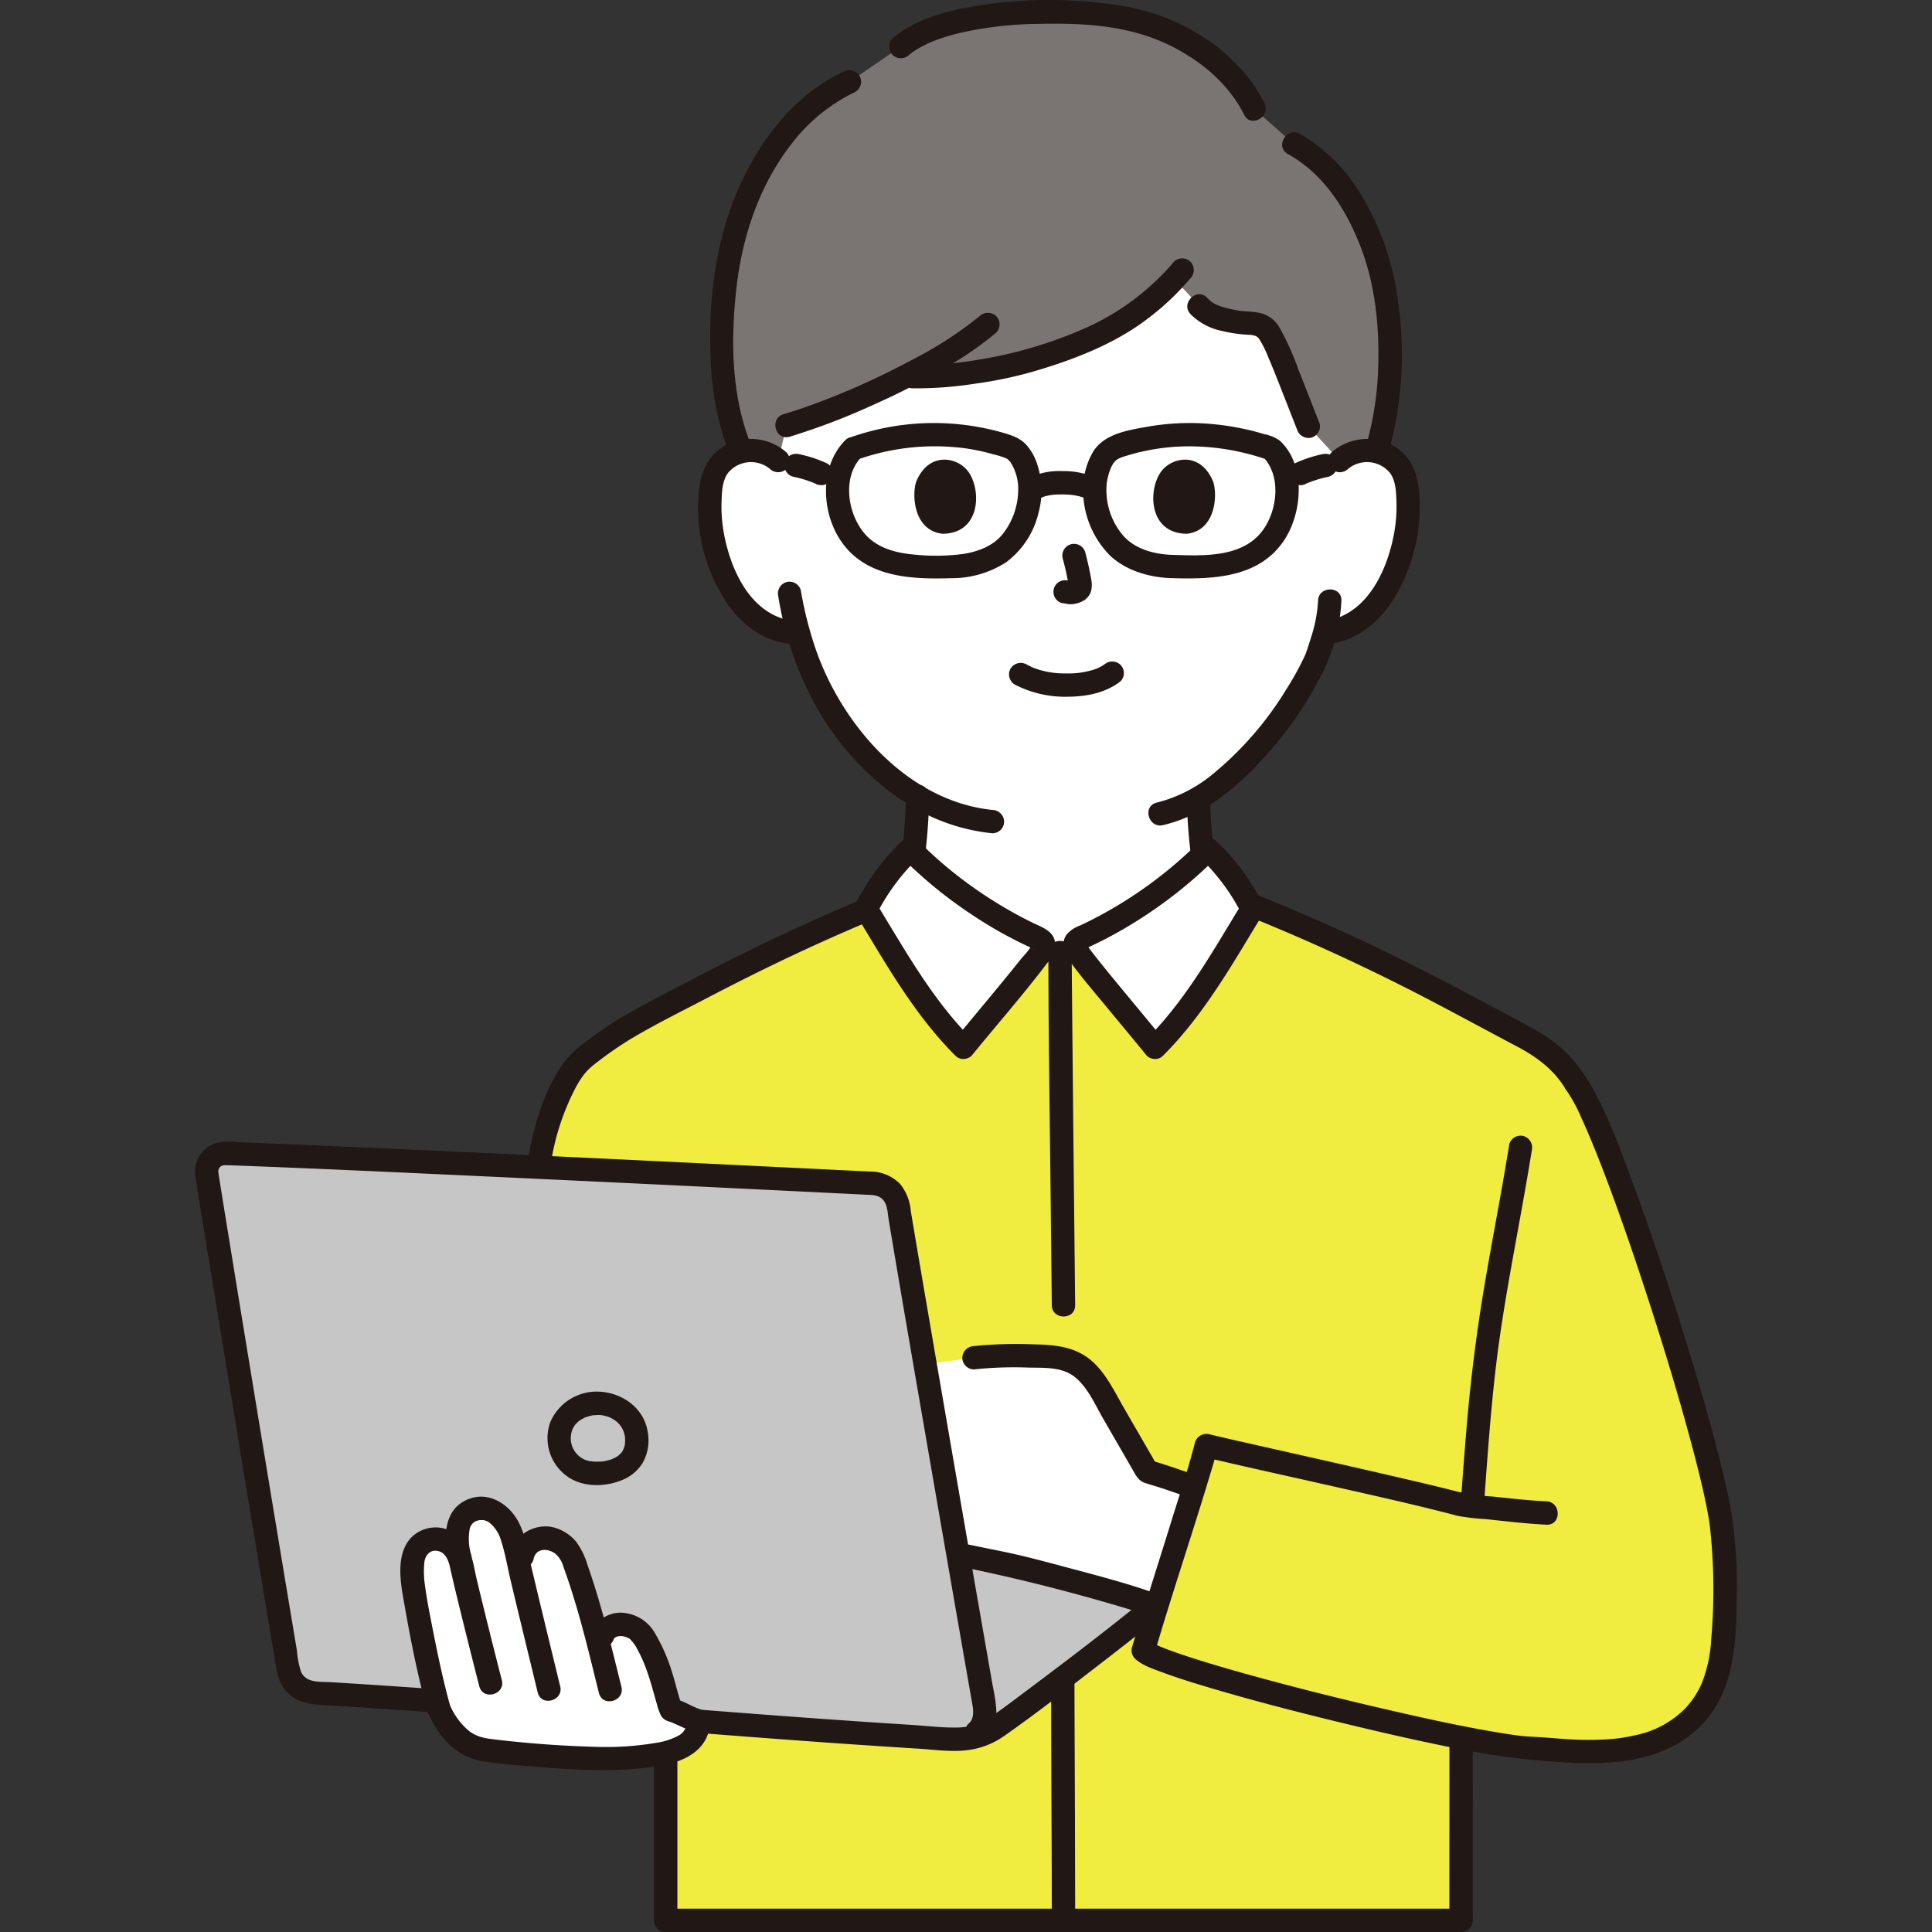 <svg width="800" height="800" viewBox="-40.14 0 397.274 397.274" xmlns="http://www.w3.org/2000/svg" fill="#fff"><rect x="-40.14" y="0" width="397.274" height="397.274" fill="#333333" stroke="none"/><g id="SVGRepo_iconCarrier"><defs><style>.a{fill:#fff}.c{fill:#211715}.f{fill:#c6c6c6}</style></defs><path class="a" d="M229.007 138.556c-3.743 7.007-12.268 19.358-22.707 25.542a110.569 110.569 0 0 0 .762 11.061s-.551 22.659-29.588 22.659-29.68-22.8-29.68-22.8c.42-3.757.68-7.954.76-11.262a53.209 53.209 0 0 1-13.334-11.706 58.544 58.544 0 0 1-11.157-21.779l-2.2-.338a14.488 14.488 0 0 1-6.746-3.041 21.857 21.857 0 0 1-5.658-7.425 34.427 34.427 0 0 1-3.51-18.249 11.488 11.488 0 0 1 1.2-4.621A8.126 8.126 0 0 1 113 92.709a8.605 8.605 0 0 1 6.885 2.014s-8.184-49.794 57-49.794c61.926 0 58.483 49.794 58.483 49.794a8.6 8.6 0 0 1 6.885-2.014 8.122 8.122 0 0 1 5.842 3.884 11.473 11.473 0 0 1 1.2 4.621 34.427 34.427 0 0 1-3.51 18.249 21.883 21.883 0 0 1-5.658 7.425 14.493 14.493 0 0 1-6.746 3.041s-.42.065-1.157.185c-.553 2.069-1.174 3.812-1.479 4.738a31.843 31.843 0 0 1-1.738 3.704Z"/><path d="M225.9 29.6c8.849 4.857 13.218 13.266 16.07 20.552 4.176 10.67 5.315 28.621.936 42.681a8.086 8.086 0 0 0-.66-.126 8.6 8.6 0 0 0-6.885 2.014l-6.476-7.048c-1.453-3.627-2.538-6.516-3.991-10.143a73.967 73.967 0 0 0-4.154-9.222c-1.379-2.251-4.189-1.659-6.763-2.112-8.353-1.472-6.591-3.311-12.792-8.685-8.407 9.053-17.358 12.781-28.861 16.379-6.19 1.937-17.353 3.8-24.977 3.548-7.655 4.429-18.853 7.891-25.729 10.045l-1.742 7.238A8.605 8.605 0 0 0 113 92.709a6.537 6.537 0 0 0-.739.151l-.731-1.928c-4.3-11.343-4.072-29.7-.631-42.595 3.541-13.265 11.854-26.137 23.637-31.515L145.1 9.6C155.39.7 186 1.339 196.5 5.089c10.019 3.578 17.641 9.92 21.287 17.327Z" style="fill:#7a7473"/><path class="c" d="M150.194 175.014c.415-3.742.666-7.506.76-11.27a2.421 2.421 0 0 0-2.4-2.4 2.447 2.447 0 0 0-2.4 2.4 132.243 132.243 0 0 1-.76 11.27 2.406 2.406 0 0 0 2.4 2.4 2.469 2.469 0 0 0 2.4-2.4ZM203.9 164.19a109.306 109.306 0 0 0 .761 10.969 2.461 2.461 0 0 0 2.4 2.4c1.173-.053 2.558-1.065 2.4-2.4a109.306 109.306 0 0 1-.761-10.969 2.4 2.4 0 1 0-4.8 0Z"/><path d="M150.3 394.874H96.75v-44.083L70.661 239.667c1.567-10.443 5.915-20.124 9.9-22.584a63.4 63.4 0 0 1 8.9-6.139c16.156-8.787 30.237-16.15 48.377-23.762a44.8 44.8 0 0 1 9.212-12.527 90.243 90.243 0 0 0 26.046 18.153c.539.244 1.141.543 1.314 1.109a2.088 2.088 0 0 1-.3 1.471h7.124a2.094 2.094 0 0 1-.3-1.471c.174-.566.776-.865 1.315-1.109a90.243 90.243 0 0 0 26.046-18.153 43.808 43.808 0 0 1 8.573 11.315c21.194 8.526 36.566 16.523 54.492 26.272 3.084 1.677 8.722 4.1 12.463 10.423 7.146 9.346 28.346 75.464 30.05 91.259a115.629 115.629 0 0 1-.174 27.506c-4.553 23.451-30.8 18.363-38.742 18.095a114.685 114.685 0 0 1-14.65-2.25v37.6Z" style="fill:#f1ec40"/><path d="M147.79 208.362a106.5 106.5 0 0 0 26.8 3.78c9.429.023 20.544-1.845 30.454-4.662" style="fill:none"/><path class="c" d="M262.694 394.844q0-18.784.01-37.57c0-3.089-4.8-3.094-4.8 0q-.018 18.785-.01 37.57c0 3.089 4.8 3.094 4.8 0ZM99.15 394.845v-44.053c0-3.088-4.8-3.093-4.8 0v44.053c0 3.089 4.8 3.094 4.8 0ZM175.429 195.789c.006 16.426.29 32.855.462 49.279q.123 11.662.251 23.324c.034 3.087 4.834 3.1 4.8 0q-.364-33.1-.67-66.2c-.018-2.134-.042-4.268-.043-6.4 0-3.088-4.8-3.093-4.8 0ZM176 346.011c0 12.961.092 25.922.128 38.883q.014 4.746.018 9.492c0 3.089 4.8 3.094 4.8 0 0-13.983-.08-27.966-.128-41.948-.007-2.142-.018-4.284-.018-6.427 0-3.088-4.8-3.093-4.8 0Z"/><path class="c" d="M96.75 397.274h163.581c3.089 0 3.094-4.8 0-4.8H96.75c-3.089 0-3.094 4.8 0 4.8ZM217.4 188.755q14.689 5.967 28.893 13.035c8.593 4.272 16.99 8.9 25.475 13.381 4.042 2.133 7.576 4.732 9.98 8.706 1.6 2.639 5.749.23 4.144-2.423a27.177 27.177 0 0 0-9.934-9.454c-3.78-2.17-7.682-4.16-11.527-6.214-9.191-4.911-18.478-9.641-27.953-13.983q-8.814-4.038-17.807-7.671a2.415 2.415 0 0 0-2.952 1.676 2.459 2.459 0 0 0 1.676 2.952ZM270.21 235.292c-1.581 9.882-3.534 19.7-5.187 29.568q-2.229 13.308-3.417 26.728c-.492 5.613-.921 11.231-1.33 16.851a2.421 2.421 0 0 0 2.4 2.4 2.447 2.447 0 0 0 2.4-2.4c.648-8.9 1.277-17.825 2.3-26.7 1.119-9.719 2.893-19.355 4.64-28.977.98-5.392 1.958-10.785 2.823-16.2a2.474 2.474 0 0 0-1.676-2.953 2.419 2.419 0 0 0-2.952 1.676ZM138.969 184.127q-17.875 7.421-35.037 16.372c-5.525 2.868-11.1 5.715-16.494 8.823a79.5 79.5 0 0 0-8.242 5.79 17.383 17.383 0 0 0-4.239 4.64c-3.643 5.7-5.589 12.65-6.61 19.277a2.476 2.476 0 0 0 1.676 2.952 2.417 2.417 0 0 0 2.952-1.676 50.18 50.18 0 0 1 5.272-16.69 20.811 20.811 0 0 1 1.729-2.708c.124-.16.468-.555.686-.786.144-.151.292-.3.444-.442.069-.064.67-.571.311-.288a76.432 76.432 0 0 1 7.642-5.449c5.094-3.091 10.509-5.754 15.788-8.513s10.617-5.452 16-8.023q9.585-4.575 19.4-8.651a2.479 2.479 0 0 0 1.676-2.952 2.414 2.414 0 0 0-2.952-1.676Z"/><path class="a" d="M197.343 215.356c8.364-8.312 13.842-18.38 20.021-28.437a44.582 44.582 0 0 0-9.077-12.264 90.243 90.243 0 0 1-26.046 18.153c-.539.244-1.141.543-1.315 1.109a2.094 2.094 0 0 0 .3 1.471 84.239 84.239 0 0 0 5.388 6.956c3.666 4.485 8.268 9.981 10.729 13.012ZM157.987 215.356c-8.364-8.312-13.842-18.38-20.021-28.437a44.582 44.582 0 0 1 9.077-12.264 90.243 90.243 0 0 0 26.046 18.153c.539.244 1.141.543 1.314 1.109a2.088 2.088 0 0 1-.3 1.471 84.239 84.239 0 0 1-5.388 6.956c-3.665 4.485-8.267 9.981-10.728 13.012Z"/><path class="c" d="M199.04 217.053c6.339-6.344 11.257-13.871 15.9-21.5 1.154-1.9 2.3-3.805 3.451-5.7.651-1.071 1.661-2.225 1.292-3.568a13.6 13.6 0 0 0-1.534-2.923 45.4 45.4 0 0 0-8.16-10.4 2.443 2.443 0 0 0-3.394 0 87.31 87.31 0 0 1-21.808 15.954q-1.4.723-2.817 1.391a6.506 6.506 0 0 0-2.772 1.851c-1.2 1.66-.638 3.664.456 5.211 2.34 3.31 5.031 6.4 7.609 9.526 2.794 3.388 5.617 6.754 8.388 10.162a2.417 2.417 0 0 0 3.394 0 2.455 2.455 0 0 0 0-3.394c-2.859-3.517-5.773-6.989-8.655-10.486-1.6-1.941-3.2-3.884-4.763-5.852a69.472 69.472 0 0 1-1.626-2.1c-.285-.39-.728-.851-.67-1.305l-.331 1.208-.192.085a4.179 4.179 0 0 1 .481-.256c.3-.148.609-.28.912-.421q.849-.4 1.689-.813 1.809-.9 3.574-1.88 3.735-2.077 7.262-4.5a91.8 91.8 0 0 0 13.259-10.99h-3.395a43.221 43.221 0 0 1 8.7 11.779v-2.423c-5.963 9.719-11.518 19.818-19.645 27.951-2.185 2.186 1.208 5.582 3.395 3.393ZM159.684 213.659c-8.127-8.133-13.682-18.232-19.645-27.951v2.423a43.221 43.221 0 0 1 8.7-11.779h-3.394a91.8 91.8 0 0 0 13.259 10.99q3.436 2.355 7.074 4.4 1.764.988 3.575 1.892.931.465 1.876.906c.249.116.5.225.748.344a3.941 3.941 0 0 1 .486.244c.223.118.212.12-.033 0l-.33-1.211c.119.918-1.613 2.547-2.17 3.248a439.955 439.955 0 0 1-4.888 6.008c-2.882 3.5-5.8 6.969-8.655 10.486a2.471 2.471 0 0 0 0 3.394 2.419 2.419 0 0 0 3.394 0c5.12-6.3 10.5-12.4 15.4-18.877a6.5 6.5 0 0 0 1.745-4.073c-.077-2.658-2.794-3.457-4.775-4.431a89.314 89.314 0 0 1-11.572-6.854 84.624 84.624 0 0 1-11.74-9.86 2.445 2.445 0 0 0-3.394 0 45.294 45.294 0 0 0-8.055 10.22 14.257 14.257 0 0 0-1.639 3.1c-.355 1.288.55 2.349 1.176 3.377 1.194 1.962 2.374 3.932 3.567 5.9 4.638 7.629 9.556 15.156 15.895 21.5 2.187 2.186 5.582-1.208 3.395-3.396Z"/><path class="f" d="M2.56 239.63a3.7 3.7 0 0 1 3.621-2.453c28.562 1.009 111.252 5.078 133.3 6.165a5.39 5.39 0 0 1 5.053 4.511c3.273 19.849 15.251 88.786 18.425 106.706l.269 1.522a12.712 12.712 0 0 1-1.8.805 16.107 16.107 0 0 1-5.321.73c-45.917-2.641-86.022-6.816-131.671-9.52a5.675 5.675 0 0 1-5.271-4.713C15.4 321.084 5.713 262.3 2.394 241.457a3.675 3.675 0 0 1 .166-1.827Z"/><path class="f" d="M159.878 337.01c-.917-5.251-1.946-11.162-3.029-17.4l1.681.342 8.108 1.649c4.7 1.042 23.454 5.9 30.77 8.563l-2.045 1.653c-9.333 7.556-26.407 20.408-30.444 23.223a15.061 15.061 0 0 1-1.694 1.037l-.269-1.519c-.68-3.836-1.763-10.014-3.078-17.548Z"/><path class="a" d="M166.924 321.647c4.707 1.043 23.518 5.919 30.807 8.577 2.216-7.091 5.393-17.164 7.7-24.7q-4.671-1.557-9.4-2.917l-8.755-15.162c-1.522-2.636-3.158-5.39-5.789-6.921-2.579-1.5-5.711-1.594-8.695-1.646a73.444 73.444 0 0 0-13.043.4l-9.794 1.206 7.009 39.375Z"/><path class="c" d="M198.083 327.865c-6.012-2.179-12.25-3.8-18.423-5.446-4.555-1.217-9.12-2.468-13.743-3.408l-6.749-1.373a2.459 2.459 0 0 0-2.952 1.677 2.423 2.423 0 0 0 1.676 2.952c9.9 2.013 19.644 4.438 29.354 7.231 3.207.922 6.422 1.858 9.561 3a2.422 2.422 0 0 0 2.953-1.676 2.45 2.45 0 0 0-1.677-2.952ZM206.068 303.442c-3.221-1.092-6.422-2.242-9.689-3.19l1.434 1.1-6.813-11.79c-1.96-3.394-3.768-7.3-6.823-9.873-3.329-2.8-7.5-3.171-11.679-3.251a86.893 86.893 0 0 0-12.361.351 2.475 2.475 0 0 0-2.4 2.4 2.415 2.415 0 0 0 2.4 2.4 78.636 78.636 0 0 1 11.267-.373c3.117.064 6.773-.168 9.379 1.867 2.725 2.128 4.265 5.771 5.951 8.691l6.08 10.529c.679 1.177 1.15 2.19 2.517 2.645 1.034.344 2.089.629 3.125.967 2.119.693 4.22 1.44 6.332 2.155 2.932.994 4.19-3.641 1.276-4.628Z"/><path class="c" d="M162.394 357.849c3.639-2.96 2.126-8.175 1.44-12.087q-.9-5.163-1.806-10.328-2.253-12.906-4.49-25.813-4.509-26-8.95-52.02-.734-4.326-1.456-8.654a10.028 10.028 0 0 0-2.174-5.477 8.509 8.509 0 0 0-6.237-2.565l-17-.835q-25.92-1.267-51.844-2.5-25.716-1.212-51.438-2.32-4.671-.193-9.344-.372a14.007 14.007 0 0 0-5.034.23 6.185 6.185 0 0 0-3.986 6.976C1.1 249 2.3 255.893 3.427 262.789q4.56 27.972 9.2 55.93 1.9 11.47 3.823 22.937c.338 2.011.59 3.931 1.867 5.615 1.925 2.538 4.576 3.132 7.6 3.314q10.424.626 20.839 1.365c27.043 1.906 54.05 4.289 81.091 6.227q10.374.744 20.755 1.391c3.234.2 6.6.694 9.833.351a16.406 16.406 0 0 0 7.893-2.944c6.711-4.7 13.185-9.767 19.67-14.767 3.713-2.864 7.416-5.743 11.063-8.693a2.415 2.415 0 0 0 0-3.394 2.457 2.457 0 0 0-3.394 0c-7.277 5.885-14.734 11.553-22.224 17.164-2.511 1.881-5.014 3.785-7.588 5.581a12.06 12.06 0 0 1-6.708 2.348c-3.228.12-6.547-.321-9.77-.522-26.483-1.654-52.921-3.916-79.375-5.964-13.366-1.034-26.737-2.006-40.118-2.824-2.146-.131-5.07.246-6.125-2.138a19.277 19.277 0 0 1-.854-4.439q-.861-5.125-1.714-10.251-4.479-26.889-8.883-53.792Q8.3 263.05 6.316 250.813q-.738-4.551-1.466-9.1c-.022-.135-.1-.862-.1-.6a1.5 1.5 0 0 1 .214-.968c.424-.614 1.053-.569 1.731-.545q1.989.071 3.979.148c15.408.593 30.811 1.31 46.214 2.024Q83.5 243 110.1 244.3q10.3.5 20.591 1.007l7.378.363c1.316.065 2.631.066 3.519 1.223.8 1.045.814 2.74 1.026 4.01 2.54 15.225 5.179 30.433 7.808 45.643q4.272 24.711 8.592 49.413l.716 4.083c.261 1.486.594 3.33-.734 4.41a2.417 2.417 0 0 0 0 3.394 2.457 2.457 0 0 0 3.4 0Z"/><path class="a" d="M54.653 321.373c-.546-2.576-2.67-5.425-6.173-4.787-2.194.4-3.618 2.252-3.784 4.9-.222 3.556.545 7.574 1.815 14.111.975 5.013 2.223 10.815 3.519 15.556 2.078 4.836 5.1 8.013 9.555 8.666 2.73.475 19.778 2.111 27.445 1.778 6.6-.671 16.514-.591 16.444-7.71-2.462-.727-4.638-2.1-5.592-2.261a16.778 16.778 0 0 1-.8-2.508c-1.041-4.377-3.762-12.365-6.437-14.143-2.147-1.428-5.819-1.451-6.9 1.417 0 0-.3.807-.769 2.048a235.879 235.879 0 0 1-.962-3.866 133.076 133.076 0 0 0-4.2-13.644 6.685 6.685 0 0 0-4.445-4.444c-2.3-.805-5.741.667-6.111 3.556l-.406 3.167-1.278-5.69c-1.432-6.377-5.453-8.112-8.39-7.07-3.3 1.171-4 4.7-2.741 9.889"/><path class="c" d="M86.057 337.029c-.2.474.367-.7.12-.141.208-.187.211-.2.009-.057a3.465 3.465 0 0 1 .367-.229q.375-.186.022-.018.207-.071.42-.12.423-.079.019-.016a5.182 5.182 0 0 1 .899-.001 2.506 2.506 0 0 0 .037.008c.3.071.584.144.872.243-.435-.15.334.18.426.232.316.18.319.292.068.026A8.461 8.461 0 0 1 91 339.3a27.485 27.485 0 0 1 1.57 3.439c.994 2.576 1.647 5.214 2.416 7.857a10.209 10.209 0 0 0 .822 2.236 2.607 2.607 0 0 0 1.574 1.133c.084.03.787.288.342.1 1.636.685 3.194 1.511 4.888 2.062 2.945.957 4.206-3.676 1.276-4.629-1.814-.59-3.51-1.8-5.37-2.193l1.677 1.676c-.962-2.439-1.43-5.065-2.281-7.55a35.737 35.737 0 0 0-3.364-7.572 8.209 8.209 0 0 0-5.775-4.11 6.459 6.459 0 0 0-7.349 4 2.416 2.416 0 0 0 1.677 2.953 2.461 2.461 0 0 0 2.952-1.677Z"/><path class="c" d="M87.64 346.847c-2.091-8.4-4.089-16.89-6.977-25.059a15.387 15.387 0 0 0-2.326-4.762 8.937 8.937 0 0 0-4.863-3c-3.651-.8-7.888 1.56-8.536 5.374a2.471 2.471 0 0 0 1.676 2.952 2.419 2.419 0 0 0 2.952-1.676c.4-2.355 2.886-2.408 4.518-1.162a5.422 5.422 0 0 1 1.618 2.619c.546 1.5 1.059 3.014 1.55 4.533 2.273 7.032 3.975 14.284 5.76 21.454.746 3 5.376 1.727 4.628-1.276Z"/><path class="c" d="M75.048 346.736c-1.986-8.157-3.976-16.314-5.913-24.483-.811-3.416-1.264-7.315-3.246-10.283-2.025-3.03-5.679-5.1-9.349-3.836-5.558 1.913-5.546 8.028-4.417 12.841.705 3.006 5.335 1.733 4.628-1.276a11.09 11.09 0 0 1-.3-5.309 2.247 2.247 0 0 1 1.856-1.772c.074-.023.5-.089.185-.048s.119 0 .2 0c.139.006.28 0 .419.006.371.008-.374-.081 0-.008a2.613 2.613 0 0 1 1.422.568 7.21 7.21 0 0 1 2.3 3.462c.9 2.7 1.368 5.616 2.028 8.385q1.314 5.52 2.654 11.034 1.452 6 2.913 12c.731 3 5.361 1.729 4.629-1.276Z"/><path class="c" d="M47.957 352.363c2.09 4.768 5.709 8.921 11.074 9.784 3.319.533 6.7.79 10.044 1.071 8.94.753 17.947 1.365 26.841-.187 4.951-.863 9.789-3.369 9.958-8.99.093-3.09-4.707-3.087-4.8 0a3.132 3.132 0 0 1-1.581 2.789 14.112 14.112 0 0 1-4.853 1.57 61.319 61.319 0 0 1-11.055.83 227.179 227.179 0 0 1-22.972-1.666c-.34-.039.55.092-.115-.019-.42-.069-.839-.133-1.253-.233a7.992 7.992 0 0 1-2.881-1.323 14.414 14.414 0 0 1-4.264-6.049 2.417 2.417 0 0 0-3.284-.861 2.463 2.463 0 0 0-.861 3.284Z"/><path class="c" d="M63.048 345.477q-1.8-6.988-3.526-14-.831-3.365-1.636-6.733c-.379-1.595-.62-3.293-1.148-4.846a8.454 8.454 0 0 0-4.96-5.411 7.05 7.05 0 0 0-7.553 1.886c-3.257 3.8-1.839 9.952-1.056 14.4 1.238 7.048 2.671 14.1 4.547 21.008.808 2.977 5.44 1.714 4.628-1.276-1.5-5.524-2.664-11.134-3.75-16.751-.461-2.381-.945-4.767-1.262-7.173a19.746 19.746 0 0 1-.207-5.376c.236-1.557 1.294-2.669 2.93-2.239 1.475.388 2.049 1.989 2.353 3.357.773 3.487 1.629 6.957 2.485 10.425q1.73 7.007 3.526 14c.77 2.989 5.4 1.722 4.629-1.276ZM281.743 223.877a32.356 32.356 0 0 1 3.3 6.015q.5 1.083.977 2.176.256.586.508 1.176c.066.152.239.561.077.178.109.257.216.515.323.772q1.134 2.727 2.2 5.482c3.534 9.12 6.7 18.385 9.719 27.687 3.06 9.437 5.957 18.932 8.548 28.509 1.023 3.78 2 7.574 2.848 11.4.322 1.457.626 2.918.884 4.387.11.624.2 1.251.3 1.877.026.169-.07-.609-.02-.139.013.119.029.237.043.356.09.776.164 1.554.237 2.331a117.069 117.069 0 0 1 .036 21.1 28.481 28.481 0 0 1-1.877 8.811 17.732 17.732 0 0 1-3.554 5.406 19.9 19.9 0 0 1-10.19 5.411 36.326 36.326 0 0 1-3.046.579c-.115.015-.231.03-.346.043-.231.027-.461.054-.692.078q-.8.084-1.607.138a59.072 59.072 0 0 1-5.861.092c-3.031-.091-6.041-.434-9.067-.59-1-.052-1.992-.111-2.987-.224-.3-.034-.606-.073-.908-.11-.334-.04-.3-.041.044.007q-.31-.042-.621-.087-1.1-.156-2.19-.336c-8.275-1.342-16.478-3.177-24.641-5.07-9.39-2.177-18.748-4.518-28.034-7.106-3.794-1.057-7.579-2.154-11.327-3.364-1.453-.469-2.9-.955-4.334-1.482q-.855-.313-1.7-.653c-.136-.054-.27-.112-.406-.166-.154-.061.548.248.139.057-.228-.106-.459-.2-.686-.31a11.63 11.63 0 0 1-.979-.508c-.118-.07-.231-.158-.352-.221-.475-.249.484.42.141.1l.617 2.335c3.422-11.712 7.334-23.284 10.874-34.961.722-2.381 1.468-4.762 2.083-7.173l-2.953 1.676c7.912 1.9 15.866 3.623 23.8 5.419 8.828 2 17.679 3.942 26.452 6.178.7.179 1.4.383 2.1.552a46.134 46.134 0 0 0 5.762.669c4.153.449 8.307.938 12.481 1.148 3.087.154 3.079-4.646 0-4.8-3.631-.182-7.248-.581-10.861-.972a51.506 51.506 0 0 1-7.467-1.035c-3.657-.95-7.339-1.807-11.019-2.665-9.589-2.237-19.2-4.385-28.8-6.557-3.727-.843-7.457-1.674-11.172-2.566a2.439 2.439 0 0 0-2.952 1.677c-1.346 5.282-3.085 10.482-4.7 15.686-2.076 6.681-4.183 13.353-6.273 20.03-.669 2.136-1.354 4.269-1.981 6.418a2.383 2.383 0 0 0 .617 2.335c1.521 1.4 3.717 2.1 5.611 2.8 3.181 1.189 6.434 2.189 9.688 3.158 9.049 2.694 18.2 5.047 27.378 7.269 9 2.181 18.047 4.25 27.156 5.943a155.177 155.177 0 0 0 16.939 2.043c8.129.607 16.829.521 24.2-3.405a22.078 22.078 0 0 0 9.588-10.081c2.981-6.385 3.093-13.793 3.182-20.726a97.864 97.864 0 0 0-1.1-16.9c-.526-3.229-1.275-6.423-2.056-9.6-2.271-9.226-4.971-18.351-7.794-27.421-3.081-9.9-6.349-19.737-9.916-29.467-2.577-7.029-5.133-14.275-8.742-20.858a19.2 19.2 0 0 0-1.493-2.384 2.476 2.476 0 0 0-3.283-.861 2.415 2.415 0 0 0-.861 3.284ZM237.062 96.42a6.121 6.121 0 0 1 8.587.793c1.211 1.594 1.29 3.87 1.353 5.783a30.937 30.937 0 0 1-.4 6.252c-1.316 7.625-5.366 16.916-13.864 18.367a2.419 2.419 0 0 0-1.676 2.952 2.455 2.455 0 0 0 2.952 1.676c8.562-1.462 13.669-9.454 16.1-17.152a36.163 36.163 0 0 0 1.636-12.986c-.254-4.222-1.467-8.21-5.343-10.435a11.1 11.1 0 0 0-12.749 1.356 2.421 2.421 0 0 0 0 3.394 2.448 2.448 0 0 0 3.394 0Z"/><path class="c" d="M230.892 123.523a29.187 29.187 0 0 1-1.4 7.425c-.271.9-.568 1.795-.867 2.688-.077.229-.151.46-.235.687-.035.1-.079.19-.112.287-.171.5.14-.311.031-.07a58.911 58.911 0 0 1-3.839 7.034 68.892 68.892 0 0 1-15.316 17.673 29.311 29.311 0 0 1-11.431 5.794c-3.01.69-1.736 5.319 1.276 4.628 8.577-1.967 15.756-8.157 21.411-14.626a74.293 74.293 0 0 0 11.829-17.6 37.344 37.344 0 0 0 3.453-13.922c.1-3.09-4.7-3.086-4.8 0ZM121.577 93.026a11.061 11.061 0 0 0-11.186-2.084c-4.14 1.637-6.219 5.107-6.748 9.408a35.145 35.145 0 0 0 6.155 24.318c2.811 3.8 6.68 6.765 11.428 7.575a2.469 2.469 0 0 0 2.952-1.676 2.419 2.419 0 0 0-1.676-2.952c-8.5-1.451-12.549-10.743-13.864-18.367a30.937 30.937 0 0 1-.4-6.252c.063-1.911.143-4.192 1.353-5.783a6.121 6.121 0 0 1 8.587-.793 2.461 2.461 0 0 0 3.394 0 2.421 2.421 0 0 0 0-3.394Z"/><path class="c" d="M119.9 122.646a69.173 69.173 0 0 0 8.668 24.192c4.988 8.2 12.232 15.618 20.777 20.11a40 40 0 0 0 14.59 4.4 2.416 2.416 0 0 0 2.4-2.4 2.453 2.453 0 0 0-2.4-2.4c-17.359-1.793-30.872-17.343-36.316-32.987a77.08 77.08 0 0 1-3.091-12.191 2.419 2.419 0 0 0-2.952-1.676 2.454 2.454 0 0 0-1.676 2.952ZM219.852 21.2c-5.36-10.709-17.134-17.92-28.716-19.894a92.428 92.428 0 0 0-32.758.316c-5.3 1.033-10.8 2.717-14.98 6.276a2.423 2.423 0 0 0 0 3.395 2.451 2.451 0 0 0 3.394 0c.164-.14.328-.279.5-.411-.309.24.118-.078.222-.15.41-.281.825-.55 1.254-.8a25.052 25.052 0 0 1 2.69-1.346 42.287 42.287 0 0 1 6.45-1.965 77.213 77.213 0 0 1 15.53-1.714c9.6-.2 19.073.316 27.736 4.81 6.065 3.146 11.443 7.728 14.536 13.908 1.383 2.763 5.525.335 4.145-2.423ZM133.32 14.75c-10.357 4.8-17.633 14.578-21.962 24.879-4.44 10.562-5.861 22.388-5.371 33.779a59.347 59.347 0 0 0 3.224 18.162 2.466 2.466 0 0 0 2.952 1.676 2.419 2.419 0 0 0 1.676-2.952c-3.655-9.793-3.712-21-2.525-31.262 1.214-10.494 4.693-20.917 11.223-29.333a36.072 36.072 0 0 1 13.206-10.805 2.42 2.42 0 0 0 .861-3.283 2.454 2.454 0 0 0-3.284-.861ZM224.693 31.674c7.232 4.037 11.721 11 14.732 18.525 3.143 7.861 4.078 16.551 3.841 24.962a65.307 65.307 0 0 1-2.295 15.777c-.834 2.98 3.8 4.252 4.628 1.277a74.863 74.863 0 0 0 1.764-29.99 55.859 55.859 0 0 0-8.695-23.879 34.128 34.128 0 0 0-11.553-10.816c-2.7-1.507-5.123 2.637-2.422 4.144ZM201.259 53.825a51.222 51.222 0 0 1-18.443 13.738 89.245 89.245 0 0 1-21.781 6.407 73.728 73.728 0 0 1-13.487 1.078c-3.09-.072-3.089 4.728 0 4.8a77.632 77.632 0 0 0 12.792-.948 85.238 85.238 0 0 0 11.786-2.439c7.614-2.221 15.32-5.084 21.894-9.6a54.833 54.833 0 0 0 10.633-9.644 2.463 2.463 0 0 0 0-3.394 2.421 2.421 0 0 0-3.394 0Z"/><path class="c" d="M161.307 65.005a79.454 79.454 0 0 1-13.931 9 158.53 158.53 0 0 1-17.345 8.025c-2.974 1.161-5.986 2.23-9.047 3.14-2.954.878-1.7 5.512 1.276 4.628a138.432 138.432 0 0 0 17.458-6.685 141.257 141.257 0 0 0 17.218-9.1A67.406 67.406 0 0 0 164.7 68.4a2.421 2.421 0 0 0 0-3.394 2.45 2.45 0 0 0-3.394 0ZM204.693 64.627a12.716 12.716 0 0 0 6.246 3.384 29.878 29.878 0 0 0 5.167.8c.95.068 2.055.013 2.641.833a21.935 21.935 0 0 1 1.947 3.925c.591 1.341 1.132 2.7 1.676 4.063 1.42 3.552 2.785 7.126 4.2 10.678a2.474 2.474 0 0 0 2.952 1.676 2.418 2.418 0 0 0 1.677-2.952c-1.458-3.647-2.861-7.316-4.32-10.963a56.045 56.045 0 0 0-3.992-8.85 6.253 6.253 0 0 0-4.121-2.9c-1.518-.315-3.081-.232-4.6-.52a28.981 28.981 0 0 1-2.621-.6c-.3-.085-.594-.176-.886-.278.021.007-.715-.285-.43-.158a7.664 7.664 0 0 1-1.382-.8c.4.293-.121-.11-.165-.151-.2-.193-.405-.385-.6-.587-2.154-2.221-5.546 1.175-3.394 3.395ZM83.06 290.965c.2.009.394.026.592.039-.537-.037-.1-.019.046.012.355.076.706.152 1.053.261.126.04.248.088.374.127.6.192-.407-.232.153.064a11.4 11.4 0 0 1 1.025.583s.513.384.233.16.208.192.208.192a8.852 8.852 0 0 1 .682.715c-.36-.412.05.078.1.155.093.14.18.284.263.431s.158.3.234.453c-.237-.47.065.185.1.3a7.032 7.032 0 0 1 .274 1.164c-.062-.44-.012-.041-.012.041 0 .237.022.472.019.709a3.759 3.759 0 0 0-.027.528c.047.345.124-.5-.006.06a10.93 10.93 0 0 1-.3 1.083c.2-.58-.121.2-.224.372-.09.146-.188.285-.288.423.338-.464.105-.135 0-.033-.224.213-.436.429-.673.628.059-.05.433-.289.082-.076-.193.116-.377.244-.574.353-.153.086-.976.433-.348.2-.269.1-.536.2-.812.282s-.555.153-.837.212c-.17.036-.34.063-.511.1-.536.1.455-.031-.045 0a15.278 15.278 0 0 1-1.853.045c-.163-.009-.691-.141-.8-.07.2-.125.5.089.072 0-.241-.051-.479-.1-.715-.171a7.151 7.151 0 0 1-.493-.168c-.361-.136.461.277-.09-.051-.3-.177-.6-.341-.885-.533.436.291-.1-.085-.16-.14q-.192-.173-.372-.359a9.664 9.664 0 0 1-.346-.384c.334.383-.116-.174-.177-.27a7.665 7.665 0 0 1-.265-.45c-.034-.062-.311-.688-.114-.19a7.245 7.245 0 0 1-.318-1.019c0 .014-.123-.679-.071-.322s-.021-.356-.02-.34q-.015-.338 0-.675c0-.1.1-.747.016-.284a7.406 7.406 0 0 1 .355-1.309c-.182.488.079-.133.114-.2.1-.183.216-.352.324-.529.326-.534-.312.281.126-.158.143-.144.274-.3.422-.437s.3-.272.456-.4c-.412.323.072-.03.169-.092a8.747 8.747 0 0 1 1.062-.571c-.514.236.089-.024.172-.052q.282-.1.572-.176t.578-.138c.128-.027.257-.05.386-.071a3.73 3.73 0 0 0-.155.021c.412 0 .82-.057 1.234-.048a2.4 2.4 0 1 0 0-4.8 10.389 10.389 0 0 0-10.049 6.268 9.666 9.666 0 0 0 4.249 11.648c3.226 1.819 7.475 1.6 10.79.146a8.767 8.767 0 0 0 3.941-3.389 9.435 9.435 0 0 0 1.053-6.381c-.727-4.9-5.245-8.083-9.984-8.292a2.417 2.417 0 0 0-2.4 2.4 2.452 2.452 0 0 0 2.395 2.403ZM200.677 118.882c8.333.243 17.784.053 23.043-7.5 3.973-5.707 4.8-15.765-.735-20.8a8.288 8.288 0 0 0-3.174-1.312q-1.71-.522-3.453-.922a55.883 55.883 0 0 0-6.828-1.111 50.288 50.288 0 0 0-13.879.537c-3.906.689-8.693 1.445-10.974 5.045a15.42 15.42 0 0 0-2.074 8.979 19.186 19.186 0 0 0 5.5 12.434c3.354 3.146 8.067 4.483 12.573 4.655 3.089.119 3.084-4.682 0-4.8-3.567-.136-7.523-1.22-9.925-4.026a14.451 14.451 0 0 1-3.315-10.7 12.681 12.681 0 0 1 .836-3.1c.732-1.635 1.31-1.939 2.933-2.454a43.968 43.968 0 0 1 13.836-2.024 49.134 49.134 0 0 1 15.608 2.812l-1.059-.617c3.821 3.918 2.941 11.154-.208 15.256-4.277 5.572-12.458 5.037-18.706 4.855-3.089-.097-3.086 4.703.001 4.793ZM135.946 94.588a47.681 47.681 0 0 1 22.607-2.374 44.543 44.543 0 0 1 5.747 1.256 15.227 15.227 0 0 1 2.6.839 4.7 4.7 0 0 1 .713.685 10.173 10.173 0 0 1 1.611 6.041 14.827 14.827 0 0 1-3.212 8.822c-1.935 2.4-5 3.552-7.958 4.035a43.266 43.266 0 0 1-10.546.112c-3.167-.29-6.6-1.179-8.994-3.386-4.239-3.9-5.791-12.257-1.51-16.647 2.158-2.213-1.233-5.61-3.394-3.394-5.229 5.361-4.895 14.679-.829 20.666 5.111 7.524 14.456 7.908 22.71 7.652a20.715 20.715 0 0 0 11.241-3.262 17.8 17.8 0 0 0 6.673-10.158 17.287 17.287 0 0 0-.238-9.916 10.912 10.912 0 0 0-2.518-4.354c-1.484-1.435-3.574-1.95-5.51-2.488a51.5 51.5 0 0 0-30.47 1.243 2.46 2.46 0 0 0-1.677 2.952 2.422 2.422 0 0 0 2.953 1.676Z"/><path class="c" d="M174.233 102.233c.5-.249-.543.193.007-.009.181-.067.366-.125.552-.177a12.073 12.073 0 0 1 1.191-.256c.178-.031.52-.017-.163.017.093 0 .187-.023.279-.033q.357-.039.715-.063c.492-.033.986-.047 1.479-.044q.708 0 1.413.057.363.027.725.067c.175.02.529.119-.143-.023.09.019.185.026.276.041a13.164 13.164 0 0 1 1.29.264q.262.068.519.15c.2.065.909.363.092.009a2.622 2.622 0 0 0 1.849.242 2.45 2.45 0 0 0 1.435-1.1c.546-1.035.369-2.751-.861-3.283a16.779 16.779 0 0 0-6.595-1.221 14.283 14.283 0 0 0-6.482 1.221 2.414 2.414 0 0 0-.861 3.283 2.458 2.458 0 0 0 3.283.861ZM228.468 99.444c.089-.04.179-.079.268-.117l-.573.242a24.69 24.69 0 0 1 4.9-1.549 2.424 2.424 0 0 0 1.435-1.1 2.456 2.456 0 0 0 .242-1.85 2.429 2.429 0 0 0-1.1-1.434 2.685 2.685 0 0 0-1.85-.242 26.49 26.49 0 0 0-5.745 1.908 2.4 2.4 0 0 0-1.1 1.435 2.452 2.452 0 0 0 .242 1.849 2.421 2.421 0 0 0 1.434 1.1l.638.086a2.4 2.4 0 0 0 1.211-.328ZM129.945 95.3a26.472 26.472 0 0 0-5.745-1.908 2.577 2.577 0 0 0-1.85.242 2.4 2.4 0 0 0-.861 3.284 2.373 2.373 0 0 0 1.435 1.1 24.69 24.69 0 0 1 4.9 1.549l-.573-.242c.089.038.179.077.268.117a1.794 1.794 0 0 0 .892.285 1.823 1.823 0 0 0 .957-.043 2.445 2.445 0 0 0 1.434-1.1 2.418 2.418 0 0 0 .242-1.849 2.328 2.328 0 0 0-1.1-1.435ZM168.522 140.762a22.557 22.557 0 0 0 10.868 2.506c3.846-.025 7.784-.76 10.871-3.165a2.413 2.413 0 0 0 0-3.394 2.461 2.461 0 0 0-3.394 0c.7-.544.05-.054-.128.06a9.781 9.781 0 0 1-.688.4c-.142.075-.92.417-.368.195-.312.125-.628.241-.948.344a17.114 17.114 0 0 1-5.7.762 17.827 17.827 0 0 1-5.443-.733c-.347-.1-.686-.227-1.028-.345-.112-.039-.22-.088-.332-.129.6.219.089.039-.026-.015-.426-.2-.844-.409-1.26-.629a2.451 2.451 0 0 0-3.283.861 2.425 2.425 0 0 0 .861 3.284ZM178.392 114.871a52.076 52.076 0 0 1 1.228 5.615l-.086-.638a3.408 3.408 0 0 1 .021.775l.086-.638a1.893 1.893 0 0 1-.086.349l.242-.573a1.4 1.4 0 0 1-.123.224l.375-.486a1.161 1.161 0 0 1-.183.181l.486-.375a3.565 3.565 0 0 1-.445.235l.573-.242a3.267 3.267 0 0 1-.749.219l.638-.086a3.014 3.014 0 0 1-.7 0l.638.086c-.265-.037-.526-.1-.791-.138a2.655 2.655 0 0 0-1.849.242 2.4 2.4 0 0 0-.861 3.284 2.3 2.3 0 0 0 1.434 1.1c.561.076 1.106.22 1.677.245a5.276 5.276 0 0 0 2.417-.567 3.388 3.388 0 0 0 1.907-2.243 5.849 5.849 0 0 0-.027-2.471c-.306-1.809-.724-3.6-1.189-5.376a2.4 2.4 0 1 0-4.629 1.276ZM148.237 99.1c-.938 3.047-.327 10.058 5.447 10.654 7.631-.045 8.037-8.521 5.468-12.506-2.103-3.268-8.288-4.625-10.915 1.852ZM209.345 99.1c.938 3.047.327 10.058-5.447 10.654-7.631-.046-8.037-8.521-5.469-12.507 2.103-3.267 8.288-4.624 10.916 1.853Z"/></g></svg>